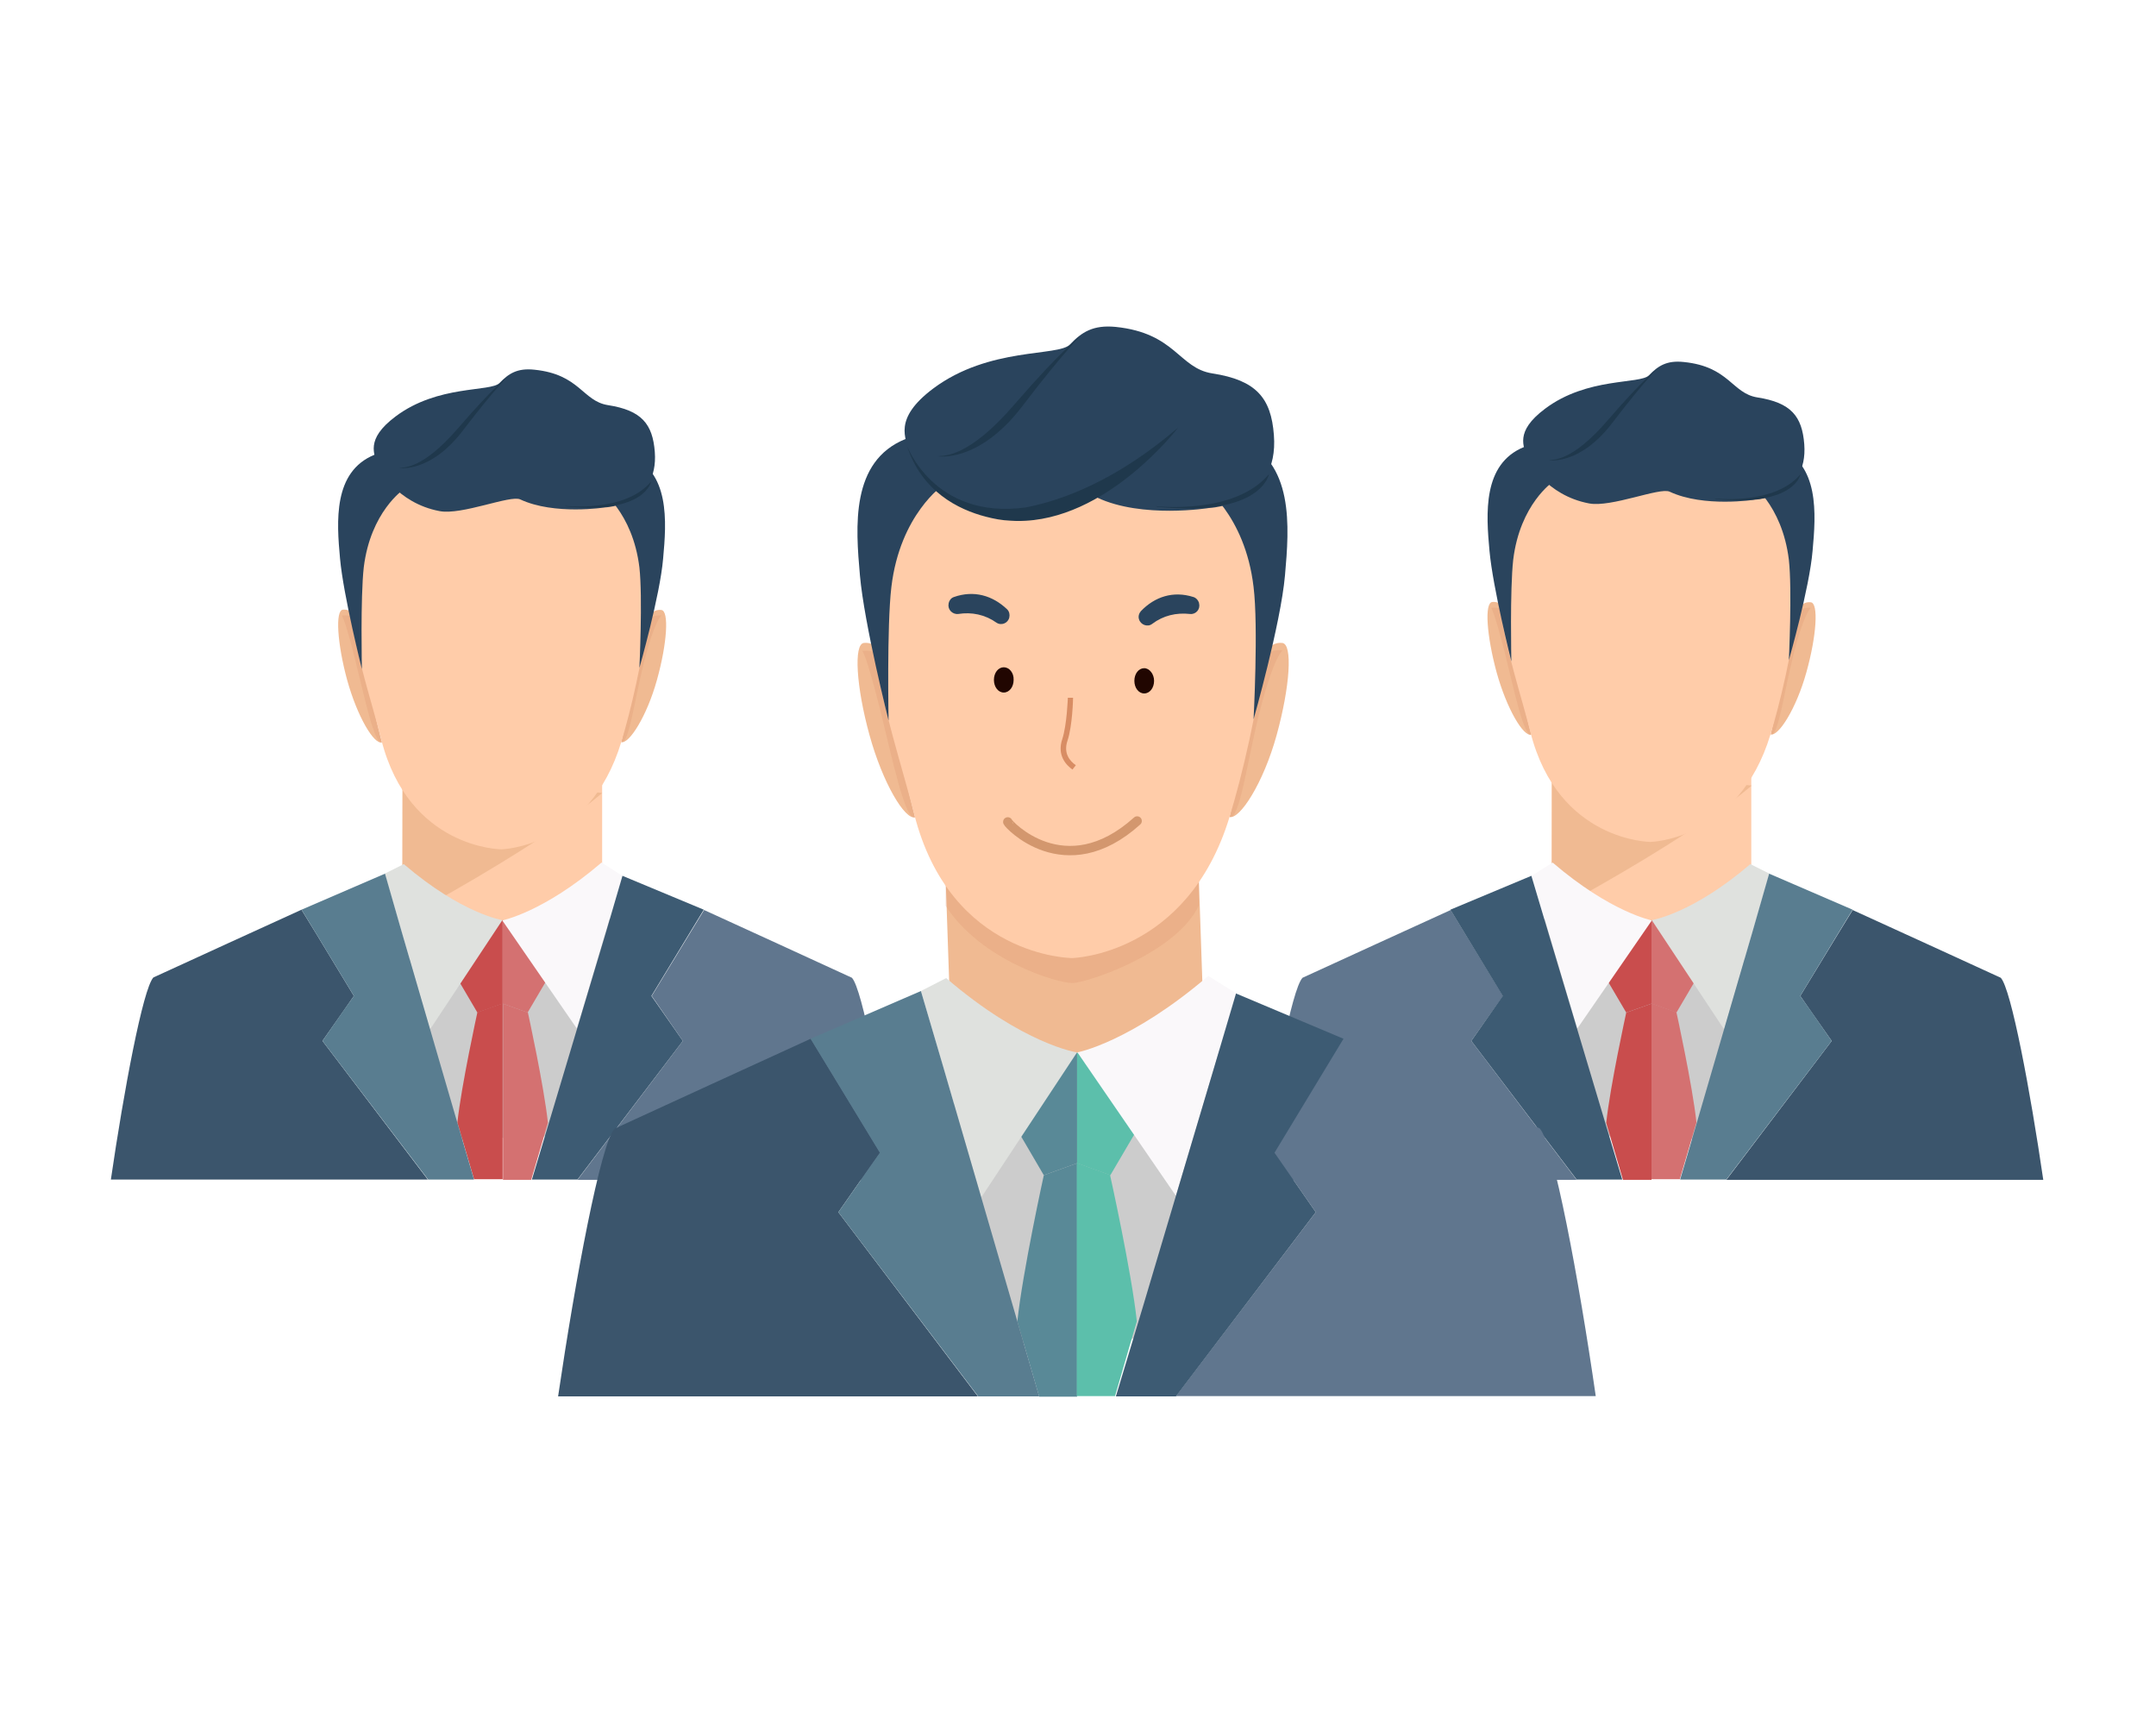 <svg width="700" height="560" viewBox="0 0 700 560" fill="none" xmlns="http://www.w3.org/2000/svg">
<path d="M414.5 238.621C410.2 254.221 402.5 266.121 399.2 265.221C399.2 265.221 401.5 255.321 404.6 239.421C408.2 221.021 408.7 208.021 416.3 208.721C419.8 209.021 418.8 223.021 414.5 238.621Z" fill="#F0BA92"/>
<g opacity="0.6">
<g opacity="0.6">
<path opacity="0.6" d="M408.7 232.121C404.8 247.821 402.5 266.121 399.2 265.221C399.2 265.221 402.5 251.021 405.6 235.221C409.2 216.821 408.8 210.421 416.4 211.121C416.4 211.121 413.5 213.121 408.7 232.121Z" fill="#D88D64"/>
</g>
</g>
<path d="M282.3 238.621C286.6 254.221 293.8 266.221 297.1 265.321C297.1 265.321 293.6 252.421 291.5 238.921C288.6 220.421 288 208.021 280.5 208.721C277.1 209.021 278 223.021 282.3 238.621Z" fill="#F0BA92"/>
<g opacity="0.6">
<g opacity="0.6">
<path opacity="0.6" d="M285.8 230.521C289.7 246.221 293.8 266.321 297.1 265.421C297.1 265.421 293.6 249.221 290.5 233.421C286.9 215.021 287.5 210.621 279.9 211.321C279.9 211.221 281 211.421 285.8 230.521Z" fill="#D88D64"/>
</g>
</g>
<path d="M391.3 345.721L350.2 371.621L309.1 345.721L307 284.421H389.2L391.3 345.721Z" fill="#F0BA92"/>
<g opacity="0.6">
<g opacity="0.6">
<path opacity="0.6" d="M389.2 294.021C381.8 309.521 352.8 319.121 348.1 319.121C343.4 319.121 318.7 312.021 307 294.021V272.421H389.2V294.021Z" fill="#D88D64"/>
</g>
</g>
<path d="M399.2 265.221C385.5 310.221 348.1 311.021 348.1 311.021C348.1 311.021 308.6 310.921 296.8 264.221C289 233.421 270.3 186.121 292.7 151.121C305.4 131.321 397.9 123.421 408.8 151.121C419.7 178.821 407.3 238.821 399.2 265.221Z" fill="#FFCCA9"/>
<path d="M348.2 249.821C346.2 248.421 343.1 245.221 344.9 239.921C346.4 235.321 346.7 226.621 346.7 226.521H348.4C348.4 226.921 348.2 235.621 346.6 240.421C345.2 244.521 347.3 247.021 349.3 248.421L348.2 249.821Z" fill="#D88D64"/>
<path d="M288.5 233.921C288.5 233.921 280.6 202.621 279.2 186.821C277.8 171.021 276.1 149.721 294 142.521C311.8 135.321 306.3 157.421 306.3 157.421C306.3 157.421 292.2 166.921 289.4 190.621C287.9 203.421 288.5 233.921 288.5 233.921Z" fill="#2A445D"/>
<path d="M407 233.521C407 233.521 415.8 202.621 417.2 186.821C418.6 171.021 420.3 149.721 402.4 142.521C384.6 135.321 390.1 157.321 390.1 157.321C390.1 157.321 404.2 166.821 407 190.521C408.6 203.421 407 233.521 407 233.521Z" fill="#2A445D"/>
<path d="M392.5 164.921C392.5 164.921 370.8 168.421 356.2 161.521C351.9 159.521 331.3 168.321 321.7 166.521C303.5 163.121 295.5 148.321 295.2 146.821C294.2 142.321 289.8 136.021 303 126.121C321.2 112.521 343.6 115.821 347.4 111.821C351.2 107.821 354.9 105.421 362.2 106.121C381.7 108.121 382.7 119.521 393.6 121.221C407.9 123.421 412.7 129.221 413.6 141.221C415.4 164.021 392.5 164.921 392.5 164.921Z" fill="#2A445D"/>
<path d="M351.1 108.821C351.1 108.821 345 113.221 329.6 131.021C314.3 148.921 306.3 147.821 304.5 148.121C304.5 148.121 317.7 150.421 331.8 132.021C345.9 113.521 351.1 108.821 351.1 108.821Z" fill="#1F384C"/>
<path d="M375.2 164.321C375.2 164.321 400.8 167.321 412 153.921C412 153.921 409.7 167.921 375.8 164.521L375.2 164.321Z" fill="#1F384C"/>
<path d="M333.1 164.721C302.9 168.921 294.2 144.021 294.4 144.521C299.2 159.621 311.2 165.421 320 167.721C322.7 168.421 325.3 168.921 327.9 169.021C329.3 169.121 330.2 169.121 330.2 169.121C330.2 169.121 330.2 169.121 330.3 169.121C359.2 169.421 382.5 138.821 382.5 138.821C362.8 155.721 345.4 162.321 333.1 164.721Z" fill="#1F384C"/>
<path d="M386.4 199.321C381.9 198.821 377.7 199.821 374.1 202.521C372.6 203.721 370.3 202.821 369.8 201.021C369.5 200.121 369.8 199.121 370.4 198.421C374.9 193.721 380.9 191.721 387.5 193.821C388.4 194.121 389 194.821 389.3 195.721V195.921C389.8 197.721 388.3 199.521 386.4 199.321Z" fill="#2A445D"/>
<path d="M371.5 216.921C369.7 216.921 368.3 218.721 368.3 221.021C368.3 223.321 369.7 225.121 371.5 225.121C373.3 225.121 374.7 223.321 374.7 221.021C374.7 218.821 373.2 216.921 371.5 216.921Z" fill="#210601"/>
<path d="M325.9 216.621C324.1 216.621 322.7 218.421 322.7 220.721C322.7 223.021 324.1 224.821 325.9 224.821C327.7 224.821 329.1 223.021 329.1 220.721C329.2 218.421 327.7 216.621 325.9 216.621Z" fill="#210601"/>
<path d="M311.1 199.321C315.5 198.621 319.8 199.521 323.5 202.121C325.1 203.221 327.3 202.321 327.7 200.421C327.9 199.521 327.7 198.521 327 197.821C322.3 193.321 316.2 191.521 309.7 193.821C308.8 194.121 308.2 194.921 308 195.821V196.021C307.6 197.821 309.2 199.521 311.1 199.321Z" fill="#2A445D"/>
<path d="M327.2 266.821C327.1 267.321 345.7 287.721 369.2 266.521" stroke="#D3976E" stroke-width="3.045" stroke-miterlimit="10" stroke-linecap="round"/>
<path d="M163.1 245.121L130.7 228.821V302.321C130.7 302.321 143.3 317.321 163.1 317.321C186.6 317.321 195.5 303.421 195.5 303.421V239.521L163.1 245.121Z" fill="#FFCCA9"/>
<path d="M195.5 257.421C195.5 257.421 180 271.721 130.6 298.521L130.7 250.521L195.5 257.421Z" fill="#F0BA92"/>
<path d="M213.3 220.721C210 232.621 204.2 241.621 201.7 240.921C201.7 240.921 203.5 233.421 205.8 221.321C208.5 207.321 208.9 197.421 214.7 198.021C217.3 198.221 216.6 208.921 213.3 220.721Z" fill="#F0BA92"/>
<g opacity="0.6">
<g opacity="0.6">
<path opacity="0.6" d="M208.9 215.821C205.9 227.721 204.2 241.621 201.7 240.921C201.7 240.921 204.2 230.121 206.6 218.121C209.3 204.121 209.1 199.321 214.8 199.821C214.7 199.821 212.5 201.321 208.9 215.821Z" fill="#D88D64"/>
</g>
</g>
<path d="M112.7 220.721C116 232.621 121.4 241.721 124 241.021C124 241.021 121.3 231.221 119.7 220.921C117.5 206.821 117 197.421 111.3 197.921C108.8 198.221 109.5 208.921 112.7 220.721Z" fill="#F0BA92"/>
<g opacity="0.6">
<g opacity="0.6">
<path opacity="0.6" d="M115.4 214.521C118.4 226.421 121.5 241.721 124 241.021C124 241.021 121.3 228.721 119 216.621C116.3 202.621 116.7 199.321 111 199.821C110.9 199.921 111.8 200.021 115.4 214.521Z" fill="#D88D64"/>
</g>
</g>
<path d="M201.7 240.921C191.3 275.121 162.8 275.721 162.8 275.721C162.8 275.721 132.8 275.621 123.8 240.121C117.9 216.621 103.6 180.721 120.7 154.121C130.4 139.021 200.7 133.021 209 154.121C217.2 175.221 207.8 220.921 201.7 240.921Z" fill="#FFCCA9"/>
<path d="M117.5 217.221C117.5 217.221 111.5 193.421 110.4 181.321C109.3 169.321 108.1 153.121 121.6 147.621C135.2 142.121 131 158.921 131 158.921C131 158.921 120.3 166.121 118.1 184.221C117 194.021 117.5 217.221 117.5 217.221Z" fill="#2A445D"/>
<path d="M207.6 216.821C207.6 216.821 214.3 193.321 215.3 181.321C216.4 169.321 217.6 153.121 204.1 147.621C190.5 142.121 194.7 158.921 194.7 158.921C194.7 158.921 205.4 166.121 207.6 184.221C208.7 194.021 207.6 216.821 207.6 216.821Z" fill="#2A445D"/>
<path d="M196.5 164.721C196.5 164.721 180 167.321 168.9 162.121C165.7 160.621 149.9 167.321 142.7 165.921C128.9 163.321 122.8 152.121 122.5 150.921C121.7 147.521 118.4 142.721 128.4 135.221C142.2 124.821 159.3 127.321 162.2 124.321C165.1 121.321 167.9 119.421 173.5 120.021C188.3 121.521 189.1 130.221 197.4 131.521C208.3 133.221 211.9 137.621 212.6 146.721C213.9 164.021 196.5 164.721 196.5 164.721Z" fill="#2A445D"/>
<path d="M165.1 122.021C165.1 122.021 160.5 125.321 148.8 138.921C137.1 152.521 131.1 151.621 129.7 151.921C129.7 151.921 139.8 153.621 150.4 139.621C161.1 125.621 165.1 122.021 165.1 122.021Z" fill="#1F384C"/>
<path d="M183.4 164.221C183.4 164.221 202.9 166.521 211.4 156.321C211.4 156.321 209.6 166.921 183.9 164.421L183.4 164.221Z" fill="#1F384C"/>
<path d="M163.2 369.321C163.2 369.321 140.6 370.421 139 369.321C137.5 368.221 130.3 333.321 130.5 327.921C130.7 322.521 132.1 304.421 139 304.421C145.9 304.421 196.9 290.921 203.8 301.721C210.8 312.421 187 383.121 163.2 369.321Z" fill="#CCCCCC"/>
<path d="M163.2 298.721V325.821L155 328.721L143.3 308.821C143.3 308.821 154.4 299.521 163.2 298.721Z" fill="#C94D4D"/>
<path d="M131.1 280.521L124.9 283.621L139.6 334.221L163.1 298.721C163.2 298.721 150 296.721 131.1 280.521Z" fill="#DFE1DE"/>
<path d="M163.2 298.721V325.821L171.3 328.721L183 308.821C183.1 308.821 172 299.521 163.2 298.721Z" fill="#D47171"/>
<path d="M195.3 280.021L202.1 284.321L187.3 333.921L163.1 298.821C163.2 298.721 176.4 296.221 195.3 280.021Z" fill="#FAF8FA"/>
<path d="M104.7 337.921L111.5 328.221L114.9 323.321L102.6 303.021L98 295.521L97.9 295.321C97.9 295.321 49.9 317.221 49.8 317.321C46.4 321.021 40.2 354.121 36 382.921H138.9L104.7 337.921Z" fill="#3B556C"/>
<path d="M221.7 337.921L187.5 383.021H290.3C286.2 354.221 280 321.121 276.6 317.421C276.5 317.321 228.6 295.421 228.6 295.421L211.6 323.321L221.7 337.921Z" fill="#60768E"/>
<path d="M163.2 382.921V325.721L155 328.621C155 328.621 149.8 352.321 148.5 364.421L153.9 382.821H163.2V382.921Z" fill="#C94D4D"/>
<path d="M172.5 382.921L177.9 364.521C176.6 352.421 171.4 328.721 171.4 328.721L163.3 325.821V383.021H172.5V382.921Z" fill="#D47171"/>
<path d="M114.9 323.321L111.5 328.121L104.7 337.921L139 382.921H153.9L148.5 364.521L130.4 302.421L125 283.621L97.9 295.321L102.6 303.021L114.9 323.321Z" fill="#597D90"/>
<path d="M221.7 337.921L211.5 323.321L228.5 295.321L202.1 284.321L196.8 302.421L179.5 360.221L172.7 382.921H187.5L221.7 337.921Z" fill="#3D5B73"/>
<path d="M536.2 242.621L503.8 226.321V299.821C503.8 299.821 516.4 314.821 536.2 314.821C559.7 314.821 568.6 300.921 568.6 300.921V237.021L536.2 242.621Z" fill="#FFCCA9"/>
<path d="M568.7 255.021C568.7 255.021 553.2 269.321 503.8 296.121L503.9 248.121L568.7 255.021Z" fill="#F0BA92"/>
<path d="M586.5 218.221C583.2 230.121 577.4 239.121 574.9 238.421C574.9 238.421 576.7 230.921 579 218.821C581.7 204.821 582.1 194.921 587.9 195.521C590.5 195.721 589.8 206.421 586.5 218.221Z" fill="#F0BA92"/>
<g opacity="0.6">
<g opacity="0.6">
<path opacity="0.6" d="M582.1 213.321C579.1 225.221 577.4 239.121 574.9 238.421C574.9 238.421 577.4 227.621 579.8 215.621C582.5 201.621 582.3 196.821 588 197.321C587.9 197.321 585.7 198.821 582.1 213.321Z" fill="#D88D64"/>
</g>
</g>
<path d="M485.9 218.221C489.2 230.121 494.6 239.221 497.2 238.521C497.2 238.521 494.5 228.721 492.9 218.421C490.7 204.321 490.2 194.921 484.5 195.421C481.9 195.721 482.7 206.421 485.9 218.221Z" fill="#F0BA92"/>
<g opacity="0.6">
<g opacity="0.6">
<path opacity="0.6" d="M488.6 212.021C491.6 223.921 494.7 239.221 497.2 238.521C497.2 238.521 494.5 226.221 492.2 214.121C489.5 200.121 489.9 196.821 484.2 197.321C484.1 197.421 484.9 197.521 488.6 212.021Z" fill="#D88D64"/>
</g>
</g>
<path d="M574.8 238.521C564.4 272.721 535.9 273.321 535.9 273.321C535.9 273.321 505.9 273.221 496.9 237.721C491 214.221 476.7 178.321 493.8 151.721C503.5 136.621 573.8 130.621 582.1 151.721C590.4 172.721 581 218.421 574.8 238.521Z" fill="#FFCCA9"/>
<path d="M490.7 214.721C490.7 214.721 484.7 190.921 483.6 178.821C482.5 166.821 481.3 150.621 494.8 145.121C508.4 139.621 504.2 156.421 504.2 156.421C504.2 156.421 493.5 163.621 491.3 181.721C490.2 191.521 490.7 214.721 490.7 214.721Z" fill="#2A445D"/>
<path d="M580.8 214.321C580.8 214.321 587.5 190.821 588.5 178.821C589.6 166.821 590.8 150.621 577.3 145.121C563.7 139.621 567.9 156.421 567.9 156.421C567.9 156.421 578.6 163.621 580.8 181.721C581.9 191.521 580.8 214.321 580.8 214.321Z" fill="#2A445D"/>
<path d="M569.7 162.221C569.7 162.221 553.2 164.821 542.1 159.621C538.9 158.121 523.1 164.821 515.9 163.421C502.1 160.821 496 149.621 495.7 148.421C494.9 145.021 491.6 140.221 501.6 132.721C515.4 122.321 532.5 124.821 535.4 121.821C538.3 118.821 541.1 116.921 546.7 117.521C561.5 119.021 562.3 127.721 570.6 129.021C581.5 130.721 585.1 135.121 585.8 144.221C587.1 161.521 569.7 162.221 569.7 162.221Z" fill="#2A445D"/>
<path d="M538.3 119.521C538.3 119.521 533.7 122.821 522 136.421C510.3 150.021 504.3 149.121 502.9 149.421C502.9 149.421 513 151.121 523.6 137.121C534.3 123.121 538.3 119.521 538.3 119.521Z" fill="#1F384C"/>
<path d="M556.6 161.821C556.6 161.821 576.1 164.121 584.6 153.921C584.6 153.921 582.8 164.521 557.1 162.021L556.6 161.821Z" fill="#1F384C"/>
<path d="M536.2 369.321C536.2 369.321 558.8 370.421 560.4 369.321C562 368.221 569.1 333.321 568.9 327.921C568.7 322.521 567.2 304.421 560.4 304.421C553.6 304.421 502.6 290.921 495.6 301.721C488.6 312.421 512.4 383.121 536.2 369.321Z" fill="#CCCCCC"/>
<path d="M536.2 298.721V325.821L544.3 328.721L556 308.821C556 308.821 545 299.521 536.2 298.721Z" fill="#D47171"/>
<path d="M568.3 280.521L574.5 283.621L559.8 334.221L536.3 298.721C536.2 298.721 549.4 296.721 568.3 280.521Z" fill="#DFE1DE"/>
<path d="M536.2 298.721V325.821L528 328.721L516.3 308.821C516.4 308.821 527.4 299.521 536.2 298.721Z" fill="#C94D4D"/>
<path d="M504.1 280.021L497.3 284.321L512.1 333.921L536.3 298.821C536.2 298.721 523 296.221 504.1 280.021Z" fill="#FAF8FA"/>
<path d="M594.7 337.921L587.9 328.221L584.5 323.321L596.8 303.121L601.4 295.621L601.5 295.421C601.5 295.421 649.5 317.321 649.6 317.421C653 321.121 659.2 354.221 663.4 383.021H560.5L594.7 337.921Z" fill="#3B556C"/>
<path d="M477.7 337.921L511.9 383.021H409.1C413.2 354.221 419.4 321.121 422.9 317.421C423 317.321 471 295.421 471 295.421L488 323.321L477.7 337.921Z" fill="#60768E"/>
<path d="M536.2 382.921V325.721L544.3 328.621C544.3 328.621 549.5 352.321 550.8 364.421L545.4 382.821H536.2V382.921Z" fill="#D47171"/>
<path d="M526.9 382.921L521.5 364.521C522.8 352.421 528 328.721 528 328.721L536.2 325.821V383.021H526.9V382.921Z" fill="#C94D4D"/>
<path d="M584.5 323.321L587.9 328.121L594.7 337.921L560.5 382.921H545.5L550.9 364.521L569 302.421L574.4 283.621L601.5 295.321L596.8 303.021L584.5 323.321Z" fill="#597D90"/>
<path d="M477.7 337.921L487.9 323.321L470.9 295.321L497.2 284.321L502.6 302.421L519.9 360.221L526.7 382.921H511.9L477.7 337.921Z" fill="#3D5B73"/>
<path d="M349.7 435.121C349.7 435.121 319.7 436.521 317.7 435.121C315.7 433.721 306.2 387.421 306.5 380.221C306.7 373.021 308.7 349.021 317.7 349.021C326.8 349.021 394.4 331.121 403.6 345.421C412.8 359.821 381.3 453.421 349.7 435.121Z" fill="#CCCCCC"/>
<path d="M349.7 341.721V377.621L338.9 381.521L323.4 355.021C323.4 355.021 338 342.621 349.7 341.721Z" fill="#598997"/>
<path d="M307.2 317.521L299 321.721L318.6 388.721L349.7 341.621C349.7 341.721 332.2 339.021 307.2 317.521Z" fill="#DFE1DE"/>
<path d="M349.7 341.721V377.621L360.5 381.521L376 355.121C376 355.021 361.4 342.621 349.7 341.721Z" fill="#5CBFAB"/>
<path d="M392.3 316.821L401.4 322.521L381.8 388.221L349.8 341.621C349.7 341.721 367.2 338.321 392.3 316.821Z" fill="#FAF8FA"/>
<path d="M272.2 393.521L281.2 380.621L285.7 374.221L269.4 347.421L263.3 337.421L263.2 337.221C263.2 337.221 199.6 366.321 199.5 366.421C195 371.421 186.8 415.221 181.2 453.321H317.5L272.2 393.521Z" fill="#3B556C"/>
<path d="M427.2 393.521L381.8 453.221H518.1C512.6 415.121 504.4 371.221 499.9 366.321C499.8 366.221 436.2 337.121 436.2 337.121L413.7 374.121L427.2 393.521Z" fill="#60768E"/>
<path d="M349.7 453.321V377.621L338.9 381.521C338.9 381.521 332 412.921 330.3 429.021L337.4 453.421H349.7V453.321Z" fill="#598997"/>
<path d="M362 453.321L369.1 428.921C367.4 412.921 360.4 381.421 360.4 381.421L349.6 377.521V453.221H362V453.321Z" fill="#5CBFAB"/>
<path d="M285.7 374.221L281.2 380.621L272.2 393.521L317.6 453.321H337.4L330.3 428.921L306.3 346.521L299 321.721L263.2 337.221L269.4 347.421L285.7 374.221Z" fill="#597D90"/>
<path d="M427.2 393.521L413.8 374.221L436.2 337.221L401.3 322.521L394.2 346.521L371.4 423.121L362.3 453.321H381.8L427.2 393.521Z" fill="#3D5B73"/>
</svg>
